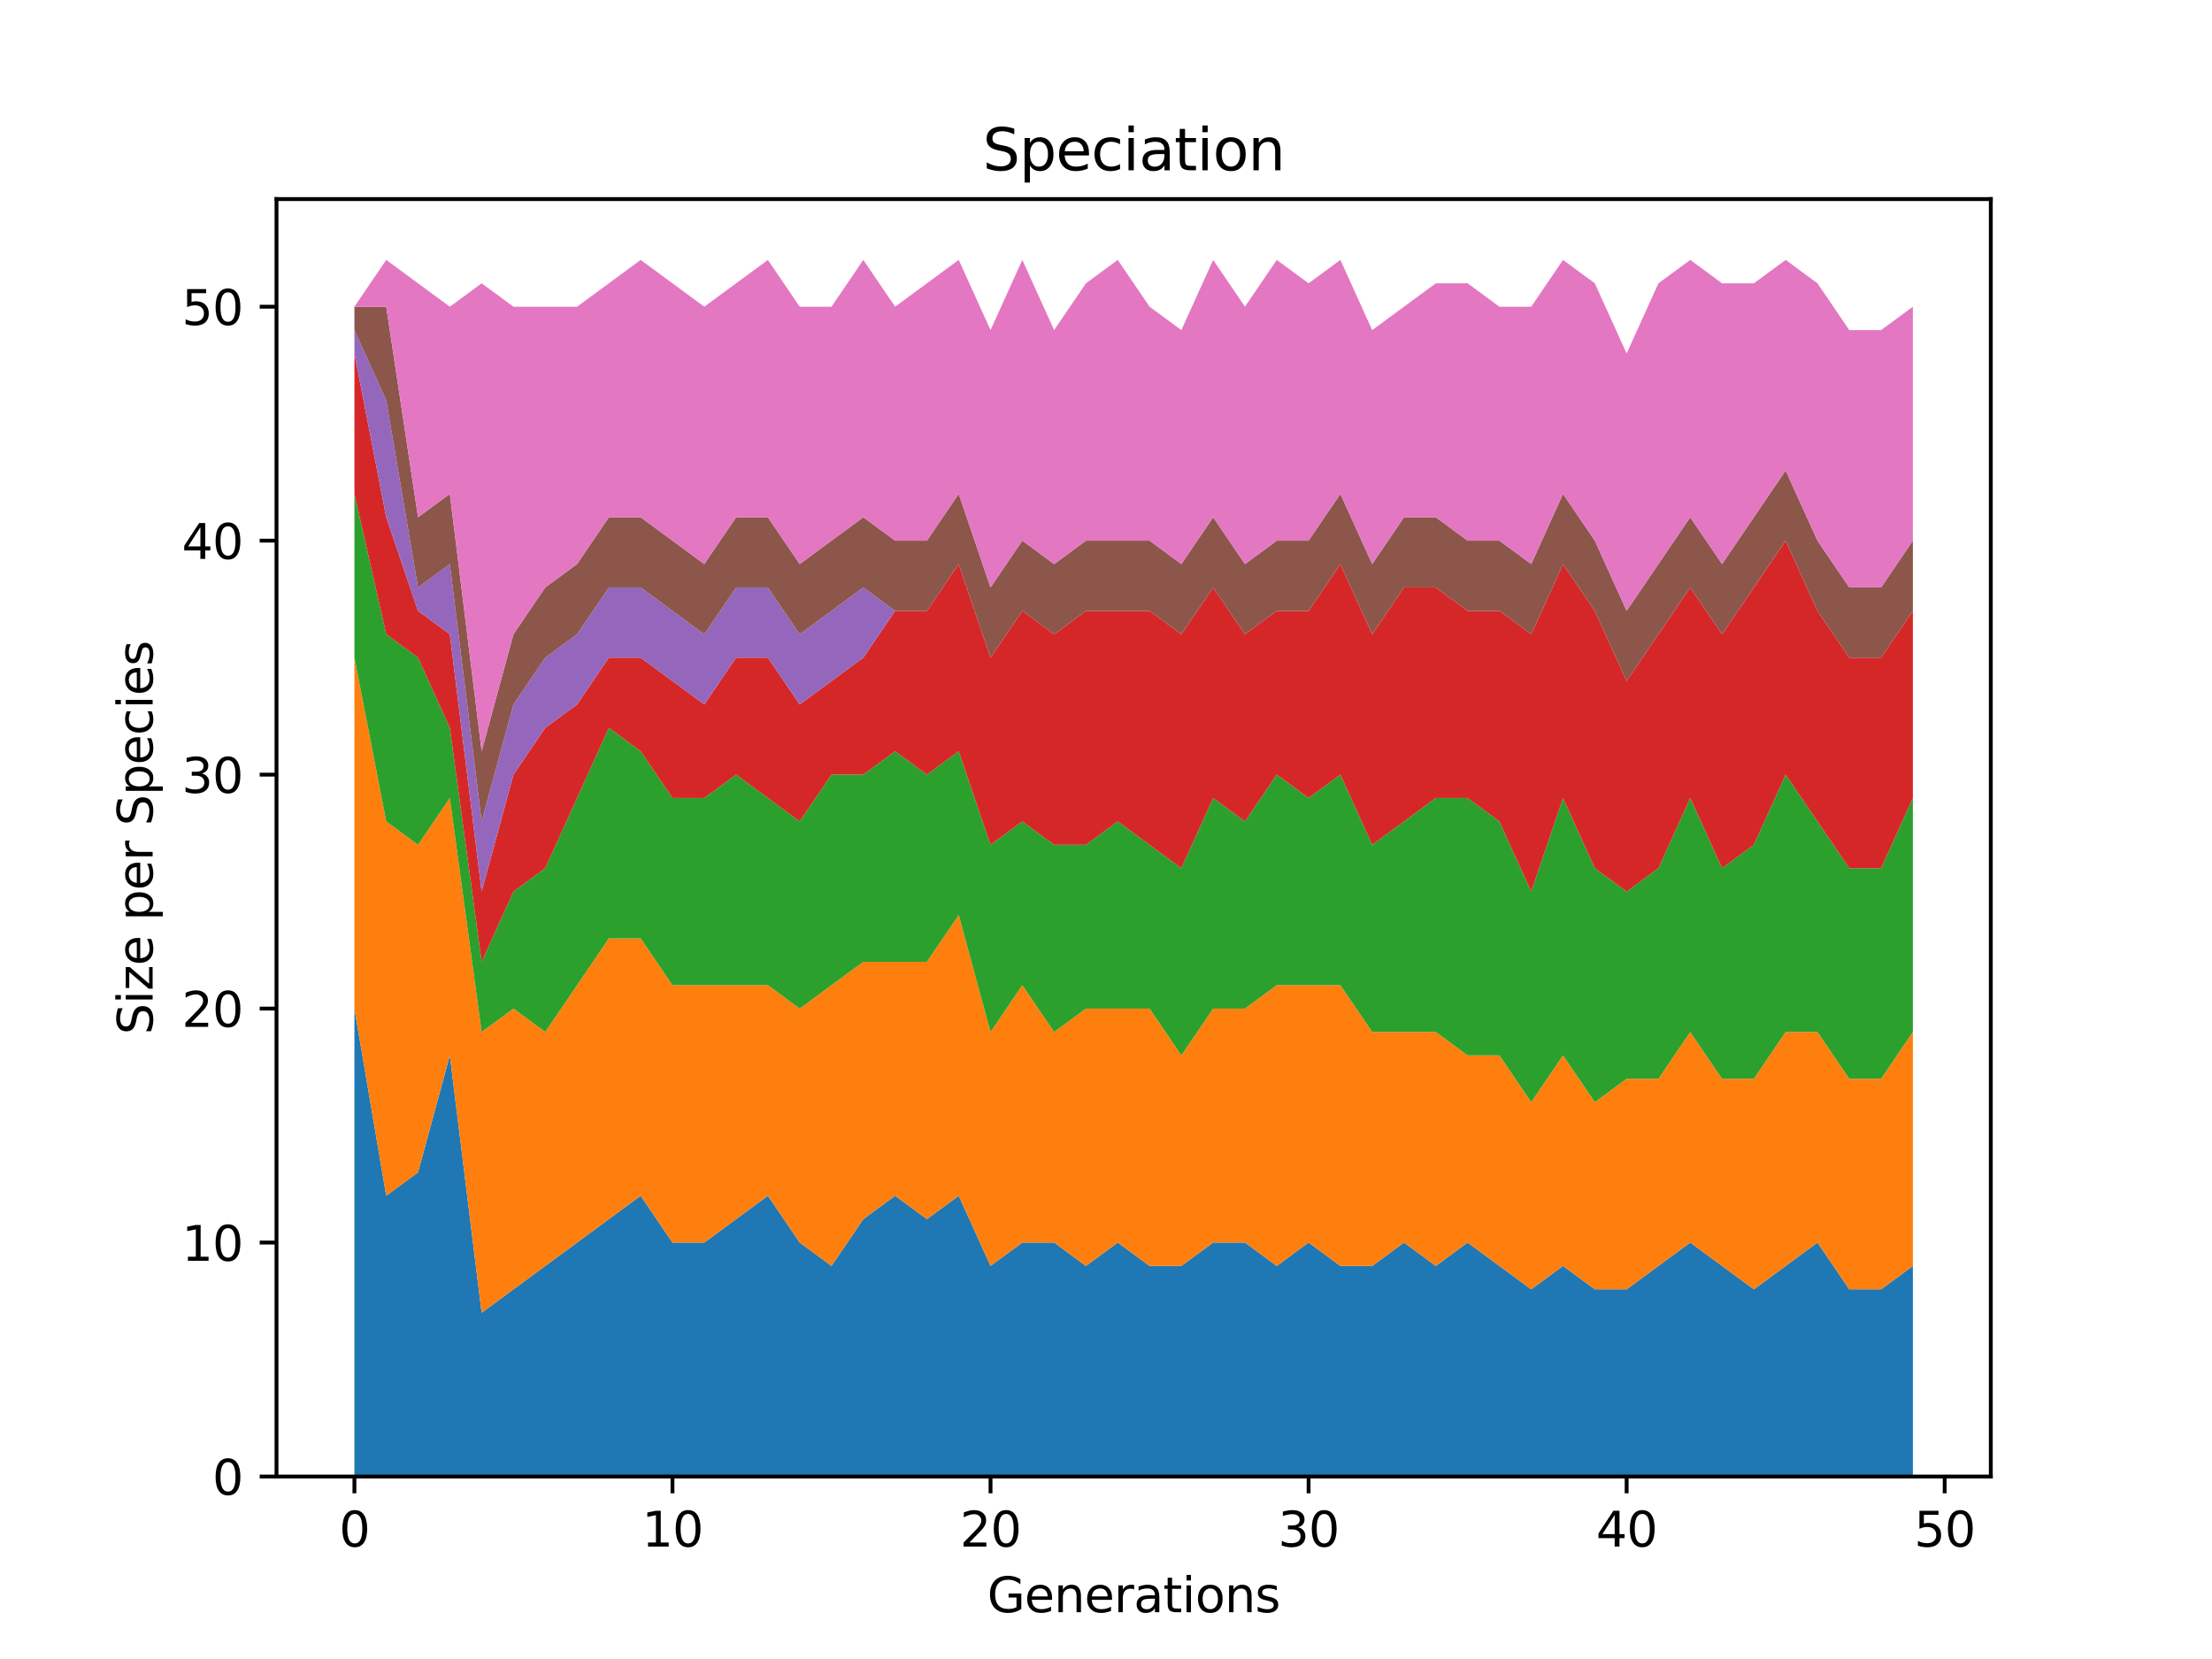 <?xml version="1.0" encoding="utf-8" standalone="no"?>
<!DOCTYPE svg PUBLIC "-//W3C//DTD SVG 1.1//EN"
  "http://www.w3.org/Graphics/SVG/1.1/DTD/svg11.dtd">
<svg height="345.6pt" version="1.1" viewBox="0 0 460.8 345.6" width="460.8pt" xmlns="http://www.w3.org/2000/svg" xmlns:xlink="http://www.w3.org/1999/xlink">
 <defs>
  <style type="text/css">*{stroke-linecap:butt;stroke-linejoin:round;}</style>
 </defs>
 <g id="figure_1">
  <g id="patch_1">
   <path d="M 0 345.6 
L 460.8 345.6 
L 460.8 0 
L 0 0 
z
" style="fill:#ffffff;"/>
  </g>
  <g id="axes_1">
   <g id="patch_2">
    <path d="M 57.6 307.584 
L 414.72 307.584 
L 414.72 41.472 
L 57.6 41.472 
z
" style="fill:#ffffff;"/>
   </g>
   <g id="PolyCollection_1">
    <path clip-path="url(#pdfd1b03181)" d="M 73.833 210.107 
L 73.833 307.584 
L 80.458 307.584 
L 87.084 307.584 
L 93.71 307.584 
L 100.335 307.584 
L 106.961 307.584 
L 113.586 307.584 
L 120.212 307.584 
L 126.838 307.584 
L 133.463 307.584 
L 140.089 307.584 
L 146.714 307.584 
L 153.34 307.584 
L 159.966 307.584 
L 166.591 307.584 
L 173.217 307.584 
L 179.842 307.584 
L 186.468 307.584 
L 193.094 307.584 
L 199.719 307.584 
L 206.345 307.584 
L 212.97 307.584 
L 219.596 307.584 
L 226.222 307.584 
L 232.847 307.584 
L 239.473 307.584 
L 246.098 307.584 
L 252.724 307.584 
L 259.35 307.584 
L 265.975 307.584 
L 272.601 307.584 
L 279.226 307.584 
L 285.852 307.584 
L 292.478 307.584 
L 299.103 307.584 
L 305.729 307.584 
L 312.354 307.584 
L 318.98 307.584 
L 325.606 307.584 
L 332.231 307.584 
L 338.857 307.584 
L 345.482 307.584 
L 352.108 307.584 
L 358.734 307.584 
L 365.359 307.584 
L 371.985 307.584 
L 378.61 307.584 
L 385.236 307.584 
L 391.862 307.584 
L 398.487 307.584 
L 398.487 263.719 
L 398.487 263.719 
L 391.862 268.593 
L 385.236 268.593 
L 378.61 258.846 
L 371.985 263.719 
L 365.359 268.593 
L 358.734 263.719 
L 352.108 258.846 
L 345.482 263.719 
L 338.857 268.593 
L 332.231 268.593 
L 325.606 263.719 
L 318.98 268.593 
L 312.354 263.719 
L 305.729 258.846 
L 299.103 263.719 
L 292.478 258.846 
L 285.852 263.719 
L 279.226 263.719 
L 272.601 258.846 
L 265.975 263.719 
L 259.35 258.846 
L 252.724 258.846 
L 246.098 263.719 
L 239.473 263.719 
L 232.847 258.846 
L 226.222 263.719 
L 219.596 258.846 
L 212.97 258.846 
L 206.345 263.719 
L 199.719 249.098 
L 193.094 253.972 
L 186.468 249.098 
L 179.842 253.972 
L 173.217 263.719 
L 166.591 258.846 
L 159.966 249.098 
L 153.34 253.972 
L 146.714 258.846 
L 140.089 258.846 
L 133.463 249.098 
L 126.838 253.972 
L 120.212 258.846 
L 113.586 263.719 
L 106.961 268.593 
L 100.335 273.467 
L 93.71 219.855 
L 87.084 244.224 
L 80.458 249.098 
L 73.833 210.107 
z
" style="fill:#1f77b4;"/>
   </g>
   <g id="PolyCollection_2">
    <path clip-path="url(#pdfd1b03181)" d="M 73.833 136.999 
L 73.833 210.107 
L 80.458 249.098 
L 87.084 244.224 
L 93.71 219.855 
L 100.335 273.467 
L 106.961 268.593 
L 113.586 263.719 
L 120.212 258.846 
L 126.838 253.972 
L 133.463 249.098 
L 140.089 258.846 
L 146.714 258.846 
L 153.34 253.972 
L 159.966 249.098 
L 166.591 258.846 
L 173.217 263.719 
L 179.842 253.972 
L 186.468 249.098 
L 193.094 253.972 
L 199.719 249.098 
L 206.345 263.719 
L 212.97 258.846 
L 219.596 258.846 
L 226.222 263.719 
L 232.847 258.846 
L 239.473 263.719 
L 246.098 263.719 
L 252.724 258.846 
L 259.35 258.846 
L 265.975 263.719 
L 272.601 258.846 
L 279.226 263.719 
L 285.852 263.719 
L 292.478 258.846 
L 299.103 263.719 
L 305.729 258.846 
L 312.354 263.719 
L 318.98 268.593 
L 325.606 263.719 
L 332.231 268.593 
L 338.857 268.593 
L 345.482 263.719 
L 352.108 258.846 
L 358.734 263.719 
L 365.359 268.593 
L 371.985 263.719 
L 378.61 258.846 
L 385.236 268.593 
L 391.862 268.593 
L 398.487 263.719 
L 398.487 214.981 
L 398.487 214.981 
L 391.862 224.729 
L 385.236 224.729 
L 378.61 214.981 
L 371.985 214.981 
L 365.359 224.729 
L 358.734 224.729 
L 352.108 214.981 
L 345.482 224.729 
L 338.857 224.729 
L 332.231 229.602 
L 325.606 219.855 
L 318.98 229.602 
L 312.354 219.855 
L 305.729 219.855 
L 299.103 214.981 
L 292.478 214.981 
L 285.852 214.981 
L 279.226 205.233 
L 272.601 205.233 
L 265.975 205.233 
L 259.35 210.107 
L 252.724 210.107 
L 246.098 219.855 
L 239.473 210.107 
L 232.847 210.107 
L 226.222 210.107 
L 219.596 214.981 
L 212.97 205.233 
L 206.345 214.981 
L 199.719 190.612 
L 193.094 200.359 
L 186.468 200.359 
L 179.842 200.359 
L 173.217 205.233 
L 166.591 210.107 
L 159.966 205.233 
L 153.34 205.233 
L 146.714 205.233 
L 140.089 205.233 
L 133.463 195.486 
L 126.838 195.486 
L 120.212 205.233 
L 113.586 214.981 
L 106.961 210.107 
L 100.335 214.981 
L 93.71 166.242 
L 87.084 175.99 
L 80.458 171.116 
L 73.833 136.999 
z
" style="fill:#ff7f0e;"/>
   </g>
   <g id="PolyCollection_3">
    <path clip-path="url(#pdfd1b03181)" d="M 73.833 102.882 
L 73.833 136.999 
L 80.458 171.116 
L 87.084 175.99 
L 93.71 166.242 
L 100.335 214.981 
L 106.961 210.107 
L 113.586 214.981 
L 120.212 205.233 
L 126.838 195.486 
L 133.463 195.486 
L 140.089 205.233 
L 146.714 205.233 
L 153.34 205.233 
L 159.966 205.233 
L 166.591 210.107 
L 173.217 205.233 
L 179.842 200.359 
L 186.468 200.359 
L 193.094 200.359 
L 199.719 190.612 
L 206.345 214.981 
L 212.97 205.233 
L 219.596 214.981 
L 226.222 210.107 
L 232.847 210.107 
L 239.473 210.107 
L 246.098 219.855 
L 252.724 210.107 
L 259.35 210.107 
L 265.975 205.233 
L 272.601 205.233 
L 279.226 205.233 
L 285.852 214.981 
L 292.478 214.981 
L 299.103 214.981 
L 305.729 219.855 
L 312.354 219.855 
L 318.98 229.602 
L 325.606 219.855 
L 332.231 229.602 
L 338.857 224.729 
L 345.482 224.729 
L 352.108 214.981 
L 358.734 224.729 
L 365.359 224.729 
L 371.985 214.981 
L 378.61 214.981 
L 385.236 224.729 
L 391.862 224.729 
L 398.487 214.981 
L 398.487 166.242 
L 398.487 166.242 
L 391.862 180.864 
L 385.236 180.864 
L 378.61 171.116 
L 371.985 161.369 
L 365.359 175.99 
L 358.734 180.864 
L 352.108 166.242 
L 345.482 180.864 
L 338.857 185.738 
L 332.231 180.864 
L 325.606 166.242 
L 318.98 185.738 
L 312.354 171.116 
L 305.729 166.242 
L 299.103 166.242 
L 292.478 171.116 
L 285.852 175.99 
L 279.226 161.369 
L 272.601 166.242 
L 265.975 161.369 
L 259.35 171.116 
L 252.724 166.242 
L 246.098 180.864 
L 239.473 175.99 
L 232.847 171.116 
L 226.222 175.99 
L 219.596 175.99 
L 212.97 171.116 
L 206.345 175.99 
L 199.719 156.495 
L 193.094 161.369 
L 186.468 156.495 
L 179.842 161.369 
L 173.217 161.369 
L 166.591 171.116 
L 159.966 166.242 
L 153.34 161.369 
L 146.714 166.242 
L 140.089 166.242 
L 133.463 156.495 
L 126.838 151.621 
L 120.212 166.242 
L 113.586 180.864 
L 106.961 185.738 
L 100.335 200.359 
L 93.71 151.621 
L 87.084 136.999 
L 80.458 132.126 
L 73.833 102.882 
z
" style="fill:#2ca02c;"/>
   </g>
   <g id="PolyCollection_4">
    <path clip-path="url(#pdfd1b03181)" d="M 73.833 73.639 
L 73.833 102.882 
L 80.458 132.126 
L 87.084 136.999 
L 93.71 151.621 
L 100.335 200.359 
L 106.961 185.738 
L 113.586 180.864 
L 120.212 166.242 
L 126.838 151.621 
L 133.463 156.495 
L 140.089 166.242 
L 146.714 166.242 
L 153.34 161.369 
L 159.966 166.242 
L 166.591 171.116 
L 173.217 161.369 
L 179.842 161.369 
L 186.468 156.495 
L 193.094 161.369 
L 199.719 156.495 
L 206.345 175.99 
L 212.97 171.116 
L 219.596 175.99 
L 226.222 175.99 
L 232.847 171.116 
L 239.473 175.99 
L 246.098 180.864 
L 252.724 166.242 
L 259.35 171.116 
L 265.975 161.369 
L 272.601 166.242 
L 279.226 161.369 
L 285.852 175.99 
L 292.478 171.116 
L 299.103 166.242 
L 305.729 166.242 
L 312.354 171.116 
L 318.98 185.738 
L 325.606 166.242 
L 332.231 180.864 
L 338.857 185.738 
L 345.482 180.864 
L 352.108 166.242 
L 358.734 180.864 
L 365.359 175.99 
L 371.985 161.369 
L 378.61 171.116 
L 385.236 180.864 
L 391.862 180.864 
L 398.487 166.242 
L 398.487 127.252 
L 398.487 127.252 
L 391.862 136.999 
L 385.236 136.999 
L 378.61 127.252 
L 371.985 112.63 
L 365.359 122.378 
L 358.734 132.126 
L 352.108 122.378 
L 345.482 132.126 
L 338.857 141.873 
L 332.231 127.252 
L 325.606 117.504 
L 318.98 132.126 
L 312.354 127.252 
L 305.729 127.252 
L 299.103 122.378 
L 292.478 122.378 
L 285.852 132.126 
L 279.226 117.504 
L 272.601 127.252 
L 265.975 127.252 
L 259.35 132.126 
L 252.724 122.378 
L 246.098 132.126 
L 239.473 127.252 
L 232.847 127.252 
L 226.222 127.252 
L 219.596 132.126 
L 212.97 127.252 
L 206.345 136.999 
L 199.719 117.504 
L 193.094 127.252 
L 186.468 127.252 
L 179.842 136.999 
L 173.217 141.873 
L 166.591 146.747 
L 159.966 136.999 
L 153.34 136.999 
L 146.714 146.747 
L 140.089 141.873 
L 133.463 136.999 
L 126.838 136.999 
L 120.212 146.747 
L 113.586 151.621 
L 106.961 161.369 
L 100.335 185.738 
L 93.71 132.126 
L 87.084 127.252 
L 80.458 107.756 
L 73.833 73.639 
z
" style="fill:#d62728;"/>
   </g>
   <g id="PolyCollection_5">
    <path clip-path="url(#pdfd1b03181)" d="M 73.833 68.766 
L 73.833 73.639 
L 80.458 107.756 
L 87.084 127.252 
L 93.71 132.126 
L 100.335 185.738 
L 106.961 161.369 
L 113.586 151.621 
L 120.212 146.747 
L 126.838 136.999 
L 133.463 136.999 
L 140.089 141.873 
L 146.714 146.747 
L 153.34 136.999 
L 159.966 136.999 
L 166.591 146.747 
L 173.217 141.873 
L 179.842 136.999 
L 186.468 127.252 
L 193.094 127.252 
L 199.719 117.504 
L 206.345 136.999 
L 212.97 127.252 
L 219.596 132.126 
L 226.222 127.252 
L 232.847 127.252 
L 239.473 127.252 
L 246.098 132.126 
L 252.724 122.378 
L 259.35 132.126 
L 265.975 127.252 
L 272.601 127.252 
L 279.226 117.504 
L 285.852 132.126 
L 292.478 122.378 
L 299.103 122.378 
L 305.729 127.252 
L 312.354 127.252 
L 318.98 132.126 
L 325.606 117.504 
L 332.231 127.252 
L 338.857 141.873 
L 345.482 132.126 
L 352.108 122.378 
L 358.734 132.126 
L 365.359 122.378 
L 371.985 112.63 
L 378.61 127.252 
L 385.236 136.999 
L 391.862 136.999 
L 398.487 127.252 
L 398.487 127.252 
L 398.487 127.252 
L 391.862 136.999 
L 385.236 136.999 
L 378.61 127.252 
L 371.985 112.63 
L 365.359 122.378 
L 358.734 132.126 
L 352.108 122.378 
L 345.482 132.126 
L 338.857 141.873 
L 332.231 127.252 
L 325.606 117.504 
L 318.98 132.126 
L 312.354 127.252 
L 305.729 127.252 
L 299.103 122.378 
L 292.478 122.378 
L 285.852 132.126 
L 279.226 117.504 
L 272.601 127.252 
L 265.975 127.252 
L 259.35 132.126 
L 252.724 122.378 
L 246.098 132.126 
L 239.473 127.252 
L 232.847 127.252 
L 226.222 127.252 
L 219.596 132.126 
L 212.97 127.252 
L 206.345 136.999 
L 199.719 117.504 
L 193.094 127.252 
L 186.468 127.252 
L 179.842 122.378 
L 173.217 127.252 
L 166.591 132.126 
L 159.966 122.378 
L 153.34 122.378 
L 146.714 132.126 
L 140.089 127.252 
L 133.463 122.378 
L 126.838 122.378 
L 120.212 132.126 
L 113.586 136.999 
L 106.961 146.747 
L 100.335 171.116 
L 93.71 117.504 
L 87.084 122.378 
L 80.458 83.387 
L 73.833 68.766 
z
" style="fill:#9467bd;"/>
   </g>
   <g id="PolyCollection_6">
    <path clip-path="url(#pdfd1b03181)" d="M 73.833 63.892 
L 73.833 68.766 
L 80.458 83.387 
L 87.084 122.378 
L 93.71 117.504 
L 100.335 171.116 
L 106.961 146.747 
L 113.586 136.999 
L 120.212 132.126 
L 126.838 122.378 
L 133.463 122.378 
L 140.089 127.252 
L 146.714 132.126 
L 153.34 122.378 
L 159.966 122.378 
L 166.591 132.126 
L 173.217 127.252 
L 179.842 122.378 
L 186.468 127.252 
L 193.094 127.252 
L 199.719 117.504 
L 206.345 136.999 
L 212.97 127.252 
L 219.596 132.126 
L 226.222 127.252 
L 232.847 127.252 
L 239.473 127.252 
L 246.098 132.126 
L 252.724 122.378 
L 259.35 132.126 
L 265.975 127.252 
L 272.601 127.252 
L 279.226 117.504 
L 285.852 132.126 
L 292.478 122.378 
L 299.103 122.378 
L 305.729 127.252 
L 312.354 127.252 
L 318.98 132.126 
L 325.606 117.504 
L 332.231 127.252 
L 338.857 141.873 
L 345.482 132.126 
L 352.108 122.378 
L 358.734 132.126 
L 365.359 122.378 
L 371.985 112.63 
L 378.61 127.252 
L 385.236 136.999 
L 391.862 136.999 
L 398.487 127.252 
L 398.487 112.63 
L 398.487 112.63 
L 391.862 122.378 
L 385.236 122.378 
L 378.61 112.63 
L 371.985 98.009 
L 365.359 107.756 
L 358.734 117.504 
L 352.108 107.756 
L 345.482 117.504 
L 338.857 127.252 
L 332.231 112.63 
L 325.606 102.882 
L 318.98 117.504 
L 312.354 112.63 
L 305.729 112.63 
L 299.103 107.756 
L 292.478 107.756 
L 285.852 117.504 
L 279.226 102.882 
L 272.601 112.63 
L 265.975 112.63 
L 259.35 117.504 
L 252.724 107.756 
L 246.098 117.504 
L 239.473 112.63 
L 232.847 112.63 
L 226.222 112.63 
L 219.596 117.504 
L 212.97 112.63 
L 206.345 122.378 
L 199.719 102.882 
L 193.094 112.63 
L 186.468 112.63 
L 179.842 107.756 
L 173.217 112.63 
L 166.591 117.504 
L 159.966 107.756 
L 153.34 107.756 
L 146.714 117.504 
L 140.089 112.63 
L 133.463 107.756 
L 126.838 107.756 
L 120.212 117.504 
L 113.586 122.378 
L 106.961 132.126 
L 100.335 156.495 
L 93.71 102.882 
L 87.084 107.756 
L 80.458 63.892 
L 73.833 63.892 
z
" style="fill:#8c564b;"/>
   </g>
   <g id="PolyCollection_7">
    <path clip-path="url(#pdfd1b03181)" d="M 73.833 63.892 
L 73.833 63.892 
L 80.458 63.892 
L 87.084 107.756 
L 93.71 102.882 
L 100.335 156.495 
L 106.961 132.126 
L 113.586 122.378 
L 120.212 117.504 
L 126.838 107.756 
L 133.463 107.756 
L 140.089 112.63 
L 146.714 117.504 
L 153.34 107.756 
L 159.966 107.756 
L 166.591 117.504 
L 173.217 112.63 
L 179.842 107.756 
L 186.468 112.63 
L 193.094 112.63 
L 199.719 102.882 
L 206.345 122.378 
L 212.97 112.63 
L 219.596 117.504 
L 226.222 112.63 
L 232.847 112.63 
L 239.473 112.63 
L 246.098 117.504 
L 252.724 107.756 
L 259.35 117.504 
L 265.975 112.63 
L 272.601 112.63 
L 279.226 102.882 
L 285.852 117.504 
L 292.478 107.756 
L 299.103 107.756 
L 305.729 112.63 
L 312.354 112.63 
L 318.98 117.504 
L 325.606 102.882 
L 332.231 112.63 
L 338.857 127.252 
L 345.482 117.504 
L 352.108 107.756 
L 358.734 117.504 
L 365.359 107.756 
L 371.985 98.009 
L 378.61 112.63 
L 385.236 122.378 
L 391.862 122.378 
L 398.487 112.63 
L 398.487 63.892 
L 398.487 63.892 
L 391.862 68.766 
L 385.236 68.766 
L 378.61 59.018 
L 371.985 54.144 
L 365.359 59.018 
L 358.734 59.018 
L 352.108 54.144 
L 345.482 59.018 
L 338.857 73.639 
L 332.231 59.018 
L 325.606 54.144 
L 318.98 63.892 
L 312.354 63.892 
L 305.729 59.018 
L 299.103 59.018 
L 292.478 63.892 
L 285.852 68.766 
L 279.226 54.144 
L 272.601 59.018 
L 265.975 54.144 
L 259.35 63.892 
L 252.724 54.144 
L 246.098 68.766 
L 239.473 63.892 
L 232.847 54.144 
L 226.222 59.018 
L 219.596 68.766 
L 212.97 54.144 
L 206.345 68.766 
L 199.719 54.144 
L 193.094 59.018 
L 186.468 63.892 
L 179.842 54.144 
L 173.217 63.892 
L 166.591 63.892 
L 159.966 54.144 
L 153.34 59.018 
L 146.714 63.892 
L 140.089 59.018 
L 133.463 54.144 
L 126.838 59.018 
L 120.212 63.892 
L 113.586 63.892 
L 106.961 63.892 
L 100.335 59.018 
L 93.71 63.892 
L 87.084 59.018 
L 80.458 54.144 
L 73.833 63.892 
z
" style="fill:#e377c2;"/>
   </g>
   <g id="matplotlib.axis_1">
    <g id="xtick_1">
     <g id="line2d_1">
      <defs>
       <path d="M 0 0 
L 0 3.5 
" id="m6720ea778e" style="stroke:#000000;stroke-width:0.8;"/>
      </defs>
      <g>
       <use style="stroke:#000000;stroke-width:0.8;" x="73.833" xlink:href="#m6720ea778e" y="307.584"/>
      </g>
     </g>
     <g id="text_1">
      <!-- 0 -->
      <g transform="translate(70.651 322.182)scale(0.1 -0.1)">
       <defs>
        <path d="M 2034 4250 
Q 1547 4250 1301 3770 
Q 1056 3291 1056 2328 
Q 1056 1369 1301 889 
Q 1547 409 2034 409 
Q 2525 409 2770 889 
Q 3016 1369 3016 2328 
Q 3016 3291 2770 3770 
Q 2525 4250 2034 4250 
z
M 2034 4750 
Q 2819 4750 3233 4129 
Q 3647 3509 3647 2328 
Q 3647 1150 3233 529 
Q 2819 -91 2034 -91 
Q 1250 -91 836 529 
Q 422 1150 422 2328 
Q 422 3509 836 4129 
Q 1250 4750 2034 4750 
z
" id="DejaVuSans-30" transform="scale(0.016)"/>
       </defs>
       <use xlink:href="#DejaVuSans-30"/>
      </g>
     </g>
    </g>
    <g id="xtick_2">
     <g id="line2d_2">
      <g>
       <use style="stroke:#000000;stroke-width:0.8;" x="140.089" xlink:href="#m6720ea778e" y="307.584"/>
      </g>
     </g>
     <g id="text_2">
      <!-- 10 -->
      <g transform="translate(133.726 322.182)scale(0.1 -0.1)">
       <defs>
        <path d="M 794 531 
L 1825 531 
L 1825 4091 
L 703 3866 
L 703 4441 
L 1819 4666 
L 2450 4666 
L 2450 531 
L 3481 531 
L 3481 0 
L 794 0 
L 794 531 
z
" id="DejaVuSans-31" transform="scale(0.016)"/>
       </defs>
       <use xlink:href="#DejaVuSans-31"/>
       <use x="63.623" xlink:href="#DejaVuSans-30"/>
      </g>
     </g>
    </g>
    <g id="xtick_3">
     <g id="line2d_3">
      <g>
       <use style="stroke:#000000;stroke-width:0.8;" x="206.345" xlink:href="#m6720ea778e" y="307.584"/>
      </g>
     </g>
     <g id="text_3">
      <!-- 20 -->
      <g transform="translate(199.982 322.182)scale(0.1 -0.1)">
       <defs>
        <path d="M 1228 531 
L 3431 531 
L 3431 0 
L 469 0 
L 469 531 
Q 828 903 1448 1529 
Q 2069 2156 2228 2338 
Q 2531 2678 2651 2914 
Q 2772 3150 2772 3378 
Q 2772 3750 2511 3984 
Q 2250 4219 1831 4219 
Q 1534 4219 1204 4116 
Q 875 4013 500 3803 
L 500 4441 
Q 881 4594 1212 4672 
Q 1544 4750 1819 4750 
Q 2544 4750 2975 4387 
Q 3406 4025 3406 3419 
Q 3406 3131 3298 2873 
Q 3191 2616 2906 2266 
Q 2828 2175 2409 1742 
Q 1991 1309 1228 531 
z
" id="DejaVuSans-32" transform="scale(0.016)"/>
       </defs>
       <use xlink:href="#DejaVuSans-32"/>
       <use x="63.623" xlink:href="#DejaVuSans-30"/>
      </g>
     </g>
    </g>
    <g id="xtick_4">
     <g id="line2d_4">
      <g>
       <use style="stroke:#000000;stroke-width:0.8;" x="272.601" xlink:href="#m6720ea778e" y="307.584"/>
      </g>
     </g>
     <g id="text_4">
      <!-- 30 -->
      <g transform="translate(266.238 322.182)scale(0.1 -0.1)">
       <defs>
        <path d="M 2597 2516 
Q 3050 2419 3304 2112 
Q 3559 1806 3559 1356 
Q 3559 666 3084 287 
Q 2609 -91 1734 -91 
Q 1441 -91 1130 -33 
Q 819 25 488 141 
L 488 750 
Q 750 597 1062 519 
Q 1375 441 1716 441 
Q 2309 441 2620 675 
Q 2931 909 2931 1356 
Q 2931 1769 2642 2001 
Q 2353 2234 1838 2234 
L 1294 2234 
L 1294 2753 
L 1863 2753 
Q 2328 2753 2575 2939 
Q 2822 3125 2822 3475 
Q 2822 3834 2567 4026 
Q 2313 4219 1838 4219 
Q 1578 4219 1281 4162 
Q 984 4106 628 3988 
L 628 4550 
Q 988 4650 1302 4700 
Q 1616 4750 1894 4750 
Q 2613 4750 3031 4423 
Q 3450 4097 3450 3541 
Q 3450 3153 3228 2886 
Q 3006 2619 2597 2516 
z
" id="DejaVuSans-33" transform="scale(0.016)"/>
       </defs>
       <use xlink:href="#DejaVuSans-33"/>
       <use x="63.623" xlink:href="#DejaVuSans-30"/>
      </g>
     </g>
    </g>
    <g id="xtick_5">
     <g id="line2d_5">
      <g>
       <use style="stroke:#000000;stroke-width:0.8;" x="338.857" xlink:href="#m6720ea778e" y="307.584"/>
      </g>
     </g>
     <g id="text_5">
      <!-- 40 -->
      <g transform="translate(332.494 322.182)scale(0.1 -0.1)">
       <defs>
        <path d="M 2419 4116 
L 825 1625 
L 2419 1625 
L 2419 4116 
z
M 2253 4666 
L 3047 4666 
L 3047 1625 
L 3713 1625 
L 3713 1100 
L 3047 1100 
L 3047 0 
L 2419 0 
L 2419 1100 
L 313 1100 
L 313 1709 
L 2253 4666 
z
" id="DejaVuSans-34" transform="scale(0.016)"/>
       </defs>
       <use xlink:href="#DejaVuSans-34"/>
       <use x="63.623" xlink:href="#DejaVuSans-30"/>
      </g>
     </g>
    </g>
    <g id="xtick_6">
     <g id="line2d_6">
      <g>
       <use style="stroke:#000000;stroke-width:0.8;" x="405.113" xlink:href="#m6720ea778e" y="307.584"/>
      </g>
     </g>
     <g id="text_6">
      <!-- 50 -->
      <g transform="translate(398.75 322.182)scale(0.1 -0.1)">
       <defs>
        <path d="M 691 4666 
L 3169 4666 
L 3169 4134 
L 1269 4134 
L 1269 2991 
Q 1406 3038 1543 3061 
Q 1681 3084 1819 3084 
Q 2600 3084 3056 2656 
Q 3513 2228 3513 1497 
Q 3513 744 3044 326 
Q 2575 -91 1722 -91 
Q 1428 -91 1123 -41 
Q 819 9 494 109 
L 494 744 
Q 775 591 1075 516 
Q 1375 441 1709 441 
Q 2250 441 2565 725 
Q 2881 1009 2881 1497 
Q 2881 1984 2565 2268 
Q 2250 2553 1709 2553 
Q 1456 2553 1204 2497 
Q 953 2441 691 2322 
L 691 4666 
z
" id="DejaVuSans-35" transform="scale(0.016)"/>
       </defs>
       <use xlink:href="#DejaVuSans-35"/>
       <use x="63.623" xlink:href="#DejaVuSans-30"/>
      </g>
     </g>
    </g>
    <g id="text_7">
     <!-- Generations -->
     <g transform="translate(205.662 335.861)scale(0.1 -0.1)">
      <defs>
       <path d="M 3809 666 
L 3809 1919 
L 2778 1919 
L 2778 2438 
L 4434 2438 
L 4434 434 
Q 4069 175 3628 42 
Q 3188 -91 2688 -91 
Q 1594 -91 976 548 
Q 359 1188 359 2328 
Q 359 3472 976 4111 
Q 1594 4750 2688 4750 
Q 3144 4750 3555 4637 
Q 3966 4525 4313 4306 
L 4313 3634 
Q 3963 3931 3569 4081 
Q 3175 4231 2741 4231 
Q 1884 4231 1454 3753 
Q 1025 3275 1025 2328 
Q 1025 1384 1454 906 
Q 1884 428 2741 428 
Q 3075 428 3337 486 
Q 3600 544 3809 666 
z
" id="DejaVuSans-47" transform="scale(0.016)"/>
       <path d="M 3597 1894 
L 3597 1613 
L 953 1613 
Q 991 1019 1311 708 
Q 1631 397 2203 397 
Q 2534 397 2845 478 
Q 3156 559 3463 722 
L 3463 178 
Q 3153 47 2828 -22 
Q 2503 -91 2169 -91 
Q 1331 -91 842 396 
Q 353 884 353 1716 
Q 353 2575 817 3079 
Q 1281 3584 2069 3584 
Q 2775 3584 3186 3129 
Q 3597 2675 3597 1894 
z
M 3022 2063 
Q 3016 2534 2758 2815 
Q 2500 3097 2075 3097 
Q 1594 3097 1305 2825 
Q 1016 2553 972 2059 
L 3022 2063 
z
" id="DejaVuSans-65" transform="scale(0.016)"/>
       <path d="M 3513 2113 
L 3513 0 
L 2938 0 
L 2938 2094 
Q 2938 2591 2744 2837 
Q 2550 3084 2163 3084 
Q 1697 3084 1428 2787 
Q 1159 2491 1159 1978 
L 1159 0 
L 581 0 
L 581 3500 
L 1159 3500 
L 1159 2956 
Q 1366 3272 1645 3428 
Q 1925 3584 2291 3584 
Q 2894 3584 3203 3211 
Q 3513 2838 3513 2113 
z
" id="DejaVuSans-6e" transform="scale(0.016)"/>
       <path d="M 2631 2963 
Q 2534 3019 2420 3045 
Q 2306 3072 2169 3072 
Q 1681 3072 1420 2755 
Q 1159 2438 1159 1844 
L 1159 0 
L 581 0 
L 581 3500 
L 1159 3500 
L 1159 2956 
Q 1341 3275 1631 3429 
Q 1922 3584 2338 3584 
Q 2397 3584 2469 3576 
Q 2541 3569 2628 3553 
L 2631 2963 
z
" id="DejaVuSans-72" transform="scale(0.016)"/>
       <path d="M 2194 1759 
Q 1497 1759 1228 1600 
Q 959 1441 959 1056 
Q 959 750 1161 570 
Q 1363 391 1709 391 
Q 2188 391 2477 730 
Q 2766 1069 2766 1631 
L 2766 1759 
L 2194 1759 
z
M 3341 1997 
L 3341 0 
L 2766 0 
L 2766 531 
Q 2569 213 2275 61 
Q 1981 -91 1556 -91 
Q 1019 -91 701 211 
Q 384 513 384 1019 
Q 384 1609 779 1909 
Q 1175 2209 1959 2209 
L 2766 2209 
L 2766 2266 
Q 2766 2663 2505 2880 
Q 2244 3097 1772 3097 
Q 1472 3097 1187 3025 
Q 903 2953 641 2809 
L 641 3341 
Q 956 3463 1253 3523 
Q 1550 3584 1831 3584 
Q 2591 3584 2966 3190 
Q 3341 2797 3341 1997 
z
" id="DejaVuSans-61" transform="scale(0.016)"/>
       <path d="M 1172 4494 
L 1172 3500 
L 2356 3500 
L 2356 3053 
L 1172 3053 
L 1172 1153 
Q 1172 725 1289 603 
Q 1406 481 1766 481 
L 2356 481 
L 2356 0 
L 1766 0 
Q 1100 0 847 248 
Q 594 497 594 1153 
L 594 3053 
L 172 3053 
L 172 3500 
L 594 3500 
L 594 4494 
L 1172 4494 
z
" id="DejaVuSans-74" transform="scale(0.016)"/>
       <path d="M 603 3500 
L 1178 3500 
L 1178 0 
L 603 0 
L 603 3500 
z
M 603 4863 
L 1178 4863 
L 1178 4134 
L 603 4134 
L 603 4863 
z
" id="DejaVuSans-69" transform="scale(0.016)"/>
       <path d="M 1959 3097 
Q 1497 3097 1228 2736 
Q 959 2375 959 1747 
Q 959 1119 1226 758 
Q 1494 397 1959 397 
Q 2419 397 2687 759 
Q 2956 1122 2956 1747 
Q 2956 2369 2687 2733 
Q 2419 3097 1959 3097 
z
M 1959 3584 
Q 2709 3584 3137 3096 
Q 3566 2609 3566 1747 
Q 3566 888 3137 398 
Q 2709 -91 1959 -91 
Q 1206 -91 779 398 
Q 353 888 353 1747 
Q 353 2609 779 3096 
Q 1206 3584 1959 3584 
z
" id="DejaVuSans-6f" transform="scale(0.016)"/>
       <path d="M 2834 3397 
L 2834 2853 
Q 2591 2978 2328 3040 
Q 2066 3103 1784 3103 
Q 1356 3103 1142 2972 
Q 928 2841 928 2578 
Q 928 2378 1081 2264 
Q 1234 2150 1697 2047 
L 1894 2003 
Q 2506 1872 2764 1633 
Q 3022 1394 3022 966 
Q 3022 478 2636 193 
Q 2250 -91 1575 -91 
Q 1294 -91 989 -36 
Q 684 19 347 128 
L 347 722 
Q 666 556 975 473 
Q 1284 391 1588 391 
Q 1994 391 2212 530 
Q 2431 669 2431 922 
Q 2431 1156 2273 1281 
Q 2116 1406 1581 1522 
L 1381 1569 
Q 847 1681 609 1914 
Q 372 2147 372 2553 
Q 372 3047 722 3315 
Q 1072 3584 1716 3584 
Q 2034 3584 2315 3537 
Q 2597 3491 2834 3397 
z
" id="DejaVuSans-73" transform="scale(0.016)"/>
      </defs>
      <use xlink:href="#DejaVuSans-47"/>
      <use x="77.49" xlink:href="#DejaVuSans-65"/>
      <use x="139.014" xlink:href="#DejaVuSans-6e"/>
      <use x="202.393" xlink:href="#DejaVuSans-65"/>
      <use x="263.916" xlink:href="#DejaVuSans-72"/>
      <use x="305.029" xlink:href="#DejaVuSans-61"/>
      <use x="366.309" xlink:href="#DejaVuSans-74"/>
      <use x="405.518" xlink:href="#DejaVuSans-69"/>
      <use x="433.301" xlink:href="#DejaVuSans-6f"/>
      <use x="494.482" xlink:href="#DejaVuSans-6e"/>
      <use x="557.861" xlink:href="#DejaVuSans-73"/>
     </g>
    </g>
   </g>
   <g id="matplotlib.axis_2">
    <g id="ytick_1">
     <g id="line2d_7">
      <defs>
       <path d="M 0 0 
L -3.5 0 
" id="m5fadad1693" style="stroke:#000000;stroke-width:0.8;"/>
      </defs>
      <g>
       <use style="stroke:#000000;stroke-width:0.8;" x="57.6" xlink:href="#m5fadad1693" y="307.584"/>
      </g>
     </g>
     <g id="text_8">
      <!-- 0 -->
      <g transform="translate(44.237 311.383)scale(0.1 -0.1)">
       <use xlink:href="#DejaVuSans-30"/>
      </g>
     </g>
    </g>
    <g id="ytick_2">
     <g id="line2d_8">
      <g>
       <use style="stroke:#000000;stroke-width:0.8;" x="57.6" xlink:href="#m5fadad1693" y="258.846"/>
      </g>
     </g>
     <g id="text_9">
      <!-- 10 -->
      <g transform="translate(37.875 262.645)scale(0.1 -0.1)">
       <use xlink:href="#DejaVuSans-31"/>
       <use x="63.623" xlink:href="#DejaVuSans-30"/>
      </g>
     </g>
    </g>
    <g id="ytick_3">
     <g id="line2d_9">
      <g>
       <use style="stroke:#000000;stroke-width:0.8;" x="57.6" xlink:href="#m5fadad1693" y="210.107"/>
      </g>
     </g>
     <g id="text_10">
      <!-- 20 -->
      <g transform="translate(37.875 213.906)scale(0.1 -0.1)">
       <use xlink:href="#DejaVuSans-32"/>
       <use x="63.623" xlink:href="#DejaVuSans-30"/>
      </g>
     </g>
    </g>
    <g id="ytick_4">
     <g id="line2d_10">
      <g>
       <use style="stroke:#000000;stroke-width:0.8;" x="57.6" xlink:href="#m5fadad1693" y="161.369"/>
      </g>
     </g>
     <g id="text_11">
      <!-- 30 -->
      <g transform="translate(37.875 165.168)scale(0.1 -0.1)">
       <use xlink:href="#DejaVuSans-33"/>
       <use x="63.623" xlink:href="#DejaVuSans-30"/>
      </g>
     </g>
    </g>
    <g id="ytick_5">
     <g id="line2d_11">
      <g>
       <use style="stroke:#000000;stroke-width:0.8;" x="57.6" xlink:href="#m5fadad1693" y="112.63"/>
      </g>
     </g>
     <g id="text_12">
      <!-- 40 -->
      <g transform="translate(37.875 116.429)scale(0.1 -0.1)">
       <use xlink:href="#DejaVuSans-34"/>
       <use x="63.623" xlink:href="#DejaVuSans-30"/>
      </g>
     </g>
    </g>
    <g id="ytick_6">
     <g id="line2d_12">
      <g>
       <use style="stroke:#000000;stroke-width:0.8;" x="57.6" xlink:href="#m5fadad1693" y="63.892"/>
      </g>
     </g>
     <g id="text_13">
      <!-- 50 -->
      <g transform="translate(37.875 67.691)scale(0.1 -0.1)">
       <use xlink:href="#DejaVuSans-35"/>
       <use x="63.623" xlink:href="#DejaVuSans-30"/>
      </g>
     </g>
    </g>
    <g id="text_14">
     <!-- Size per Species -->
     <g transform="translate(31.795 215.521)rotate(-90)scale(0.1 -0.1)">
      <defs>
       <path d="M 3425 4513 
L 3425 3897 
Q 3066 4069 2747 4153 
Q 2428 4238 2131 4238 
Q 1616 4238 1336 4038 
Q 1056 3838 1056 3469 
Q 1056 3159 1242 3001 
Q 1428 2844 1947 2747 
L 2328 2669 
Q 3034 2534 3370 2195 
Q 3706 1856 3706 1288 
Q 3706 609 3251 259 
Q 2797 -91 1919 -91 
Q 1588 -91 1214 -16 
Q 841 59 441 206 
L 441 856 
Q 825 641 1194 531 
Q 1563 422 1919 422 
Q 2459 422 2753 634 
Q 3047 847 3047 1241 
Q 3047 1584 2836 1778 
Q 2625 1972 2144 2069 
L 1759 2144 
Q 1053 2284 737 2584 
Q 422 2884 422 3419 
Q 422 4038 858 4394 
Q 1294 4750 2059 4750 
Q 2388 4750 2728 4690 
Q 3069 4631 3425 4513 
z
" id="DejaVuSans-53" transform="scale(0.016)"/>
       <path d="M 353 3500 
L 3084 3500 
L 3084 2975 
L 922 459 
L 3084 459 
L 3084 0 
L 275 0 
L 275 525 
L 2438 3041 
L 353 3041 
L 353 3500 
z
" id="DejaVuSans-7a" transform="scale(0.016)"/>
       <path id="DejaVuSans-20" transform="scale(0.016)"/>
       <path d="M 1159 525 
L 1159 -1331 
L 581 -1331 
L 581 3500 
L 1159 3500 
L 1159 2969 
Q 1341 3281 1617 3432 
Q 1894 3584 2278 3584 
Q 2916 3584 3314 3078 
Q 3713 2572 3713 1747 
Q 3713 922 3314 415 
Q 2916 -91 2278 -91 
Q 1894 -91 1617 61 
Q 1341 213 1159 525 
z
M 3116 1747 
Q 3116 2381 2855 2742 
Q 2594 3103 2138 3103 
Q 1681 3103 1420 2742 
Q 1159 2381 1159 1747 
Q 1159 1113 1420 752 
Q 1681 391 2138 391 
Q 2594 391 2855 752 
Q 3116 1113 3116 1747 
z
" id="DejaVuSans-70" transform="scale(0.016)"/>
       <path d="M 3122 3366 
L 3122 2828 
Q 2878 2963 2633 3030 
Q 2388 3097 2138 3097 
Q 1578 3097 1268 2742 
Q 959 2388 959 1747 
Q 959 1106 1268 751 
Q 1578 397 2138 397 
Q 2388 397 2633 464 
Q 2878 531 3122 666 
L 3122 134 
Q 2881 22 2623 -34 
Q 2366 -91 2075 -91 
Q 1284 -91 818 406 
Q 353 903 353 1747 
Q 353 2603 823 3093 
Q 1294 3584 2113 3584 
Q 2378 3584 2631 3529 
Q 2884 3475 3122 3366 
z
" id="DejaVuSans-63" transform="scale(0.016)"/>
      </defs>
      <use xlink:href="#DejaVuSans-53"/>
      <use x="63.477" xlink:href="#DejaVuSans-69"/>
      <use x="91.26" xlink:href="#DejaVuSans-7a"/>
      <use x="143.75" xlink:href="#DejaVuSans-65"/>
      <use x="205.273" xlink:href="#DejaVuSans-20"/>
      <use x="237.061" xlink:href="#DejaVuSans-70"/>
      <use x="300.537" xlink:href="#DejaVuSans-65"/>
      <use x="362.061" xlink:href="#DejaVuSans-72"/>
      <use x="403.174" xlink:href="#DejaVuSans-20"/>
      <use x="434.961" xlink:href="#DejaVuSans-53"/>
      <use x="498.438" xlink:href="#DejaVuSans-70"/>
      <use x="561.914" xlink:href="#DejaVuSans-65"/>
      <use x="623.438" xlink:href="#DejaVuSans-63"/>
      <use x="678.418" xlink:href="#DejaVuSans-69"/>
      <use x="706.201" xlink:href="#DejaVuSans-65"/>
      <use x="767.725" xlink:href="#DejaVuSans-73"/>
     </g>
    </g>
   </g>
   <g id="patch_3">
    <path d="M 57.6 307.584 
L 57.6 41.472 
" style="fill:none;stroke:#000000;stroke-linecap:square;stroke-linejoin:miter;stroke-width:0.8;"/>
   </g>
   <g id="patch_4">
    <path d="M 414.72 307.584 
L 414.72 41.472 
" style="fill:none;stroke:#000000;stroke-linecap:square;stroke-linejoin:miter;stroke-width:0.8;"/>
   </g>
   <g id="patch_5">
    <path d="M 57.6 307.584 
L 414.72 307.584 
" style="fill:none;stroke:#000000;stroke-linecap:square;stroke-linejoin:miter;stroke-width:0.8;"/>
   </g>
   <g id="patch_6">
    <path d="M 57.6 41.472 
L 414.72 41.472 
" style="fill:none;stroke:#000000;stroke-linecap:square;stroke-linejoin:miter;stroke-width:0.8;"/>
   </g>
   <g id="text_15">
    <!-- Speciation -->
    <g transform="translate(204.714 35.472)scale(0.12 -0.12)">
     <use xlink:href="#DejaVuSans-53"/>
     <use x="63.477" xlink:href="#DejaVuSans-70"/>
     <use x="126.953" xlink:href="#DejaVuSans-65"/>
     <use x="188.477" xlink:href="#DejaVuSans-63"/>
     <use x="243.457" xlink:href="#DejaVuSans-69"/>
     <use x="271.24" xlink:href="#DejaVuSans-61"/>
     <use x="332.52" xlink:href="#DejaVuSans-74"/>
     <use x="371.729" xlink:href="#DejaVuSans-69"/>
     <use x="399.512" xlink:href="#DejaVuSans-6f"/>
     <use x="460.693" xlink:href="#DejaVuSans-6e"/>
    </g>
   </g>
  </g>
 </g>
 <defs>
  <clipPath id="pdfd1b03181">
   <rect height="266.112" width="357.12" x="57.6" y="41.472"/>
  </clipPath>
 </defs>
</svg>
